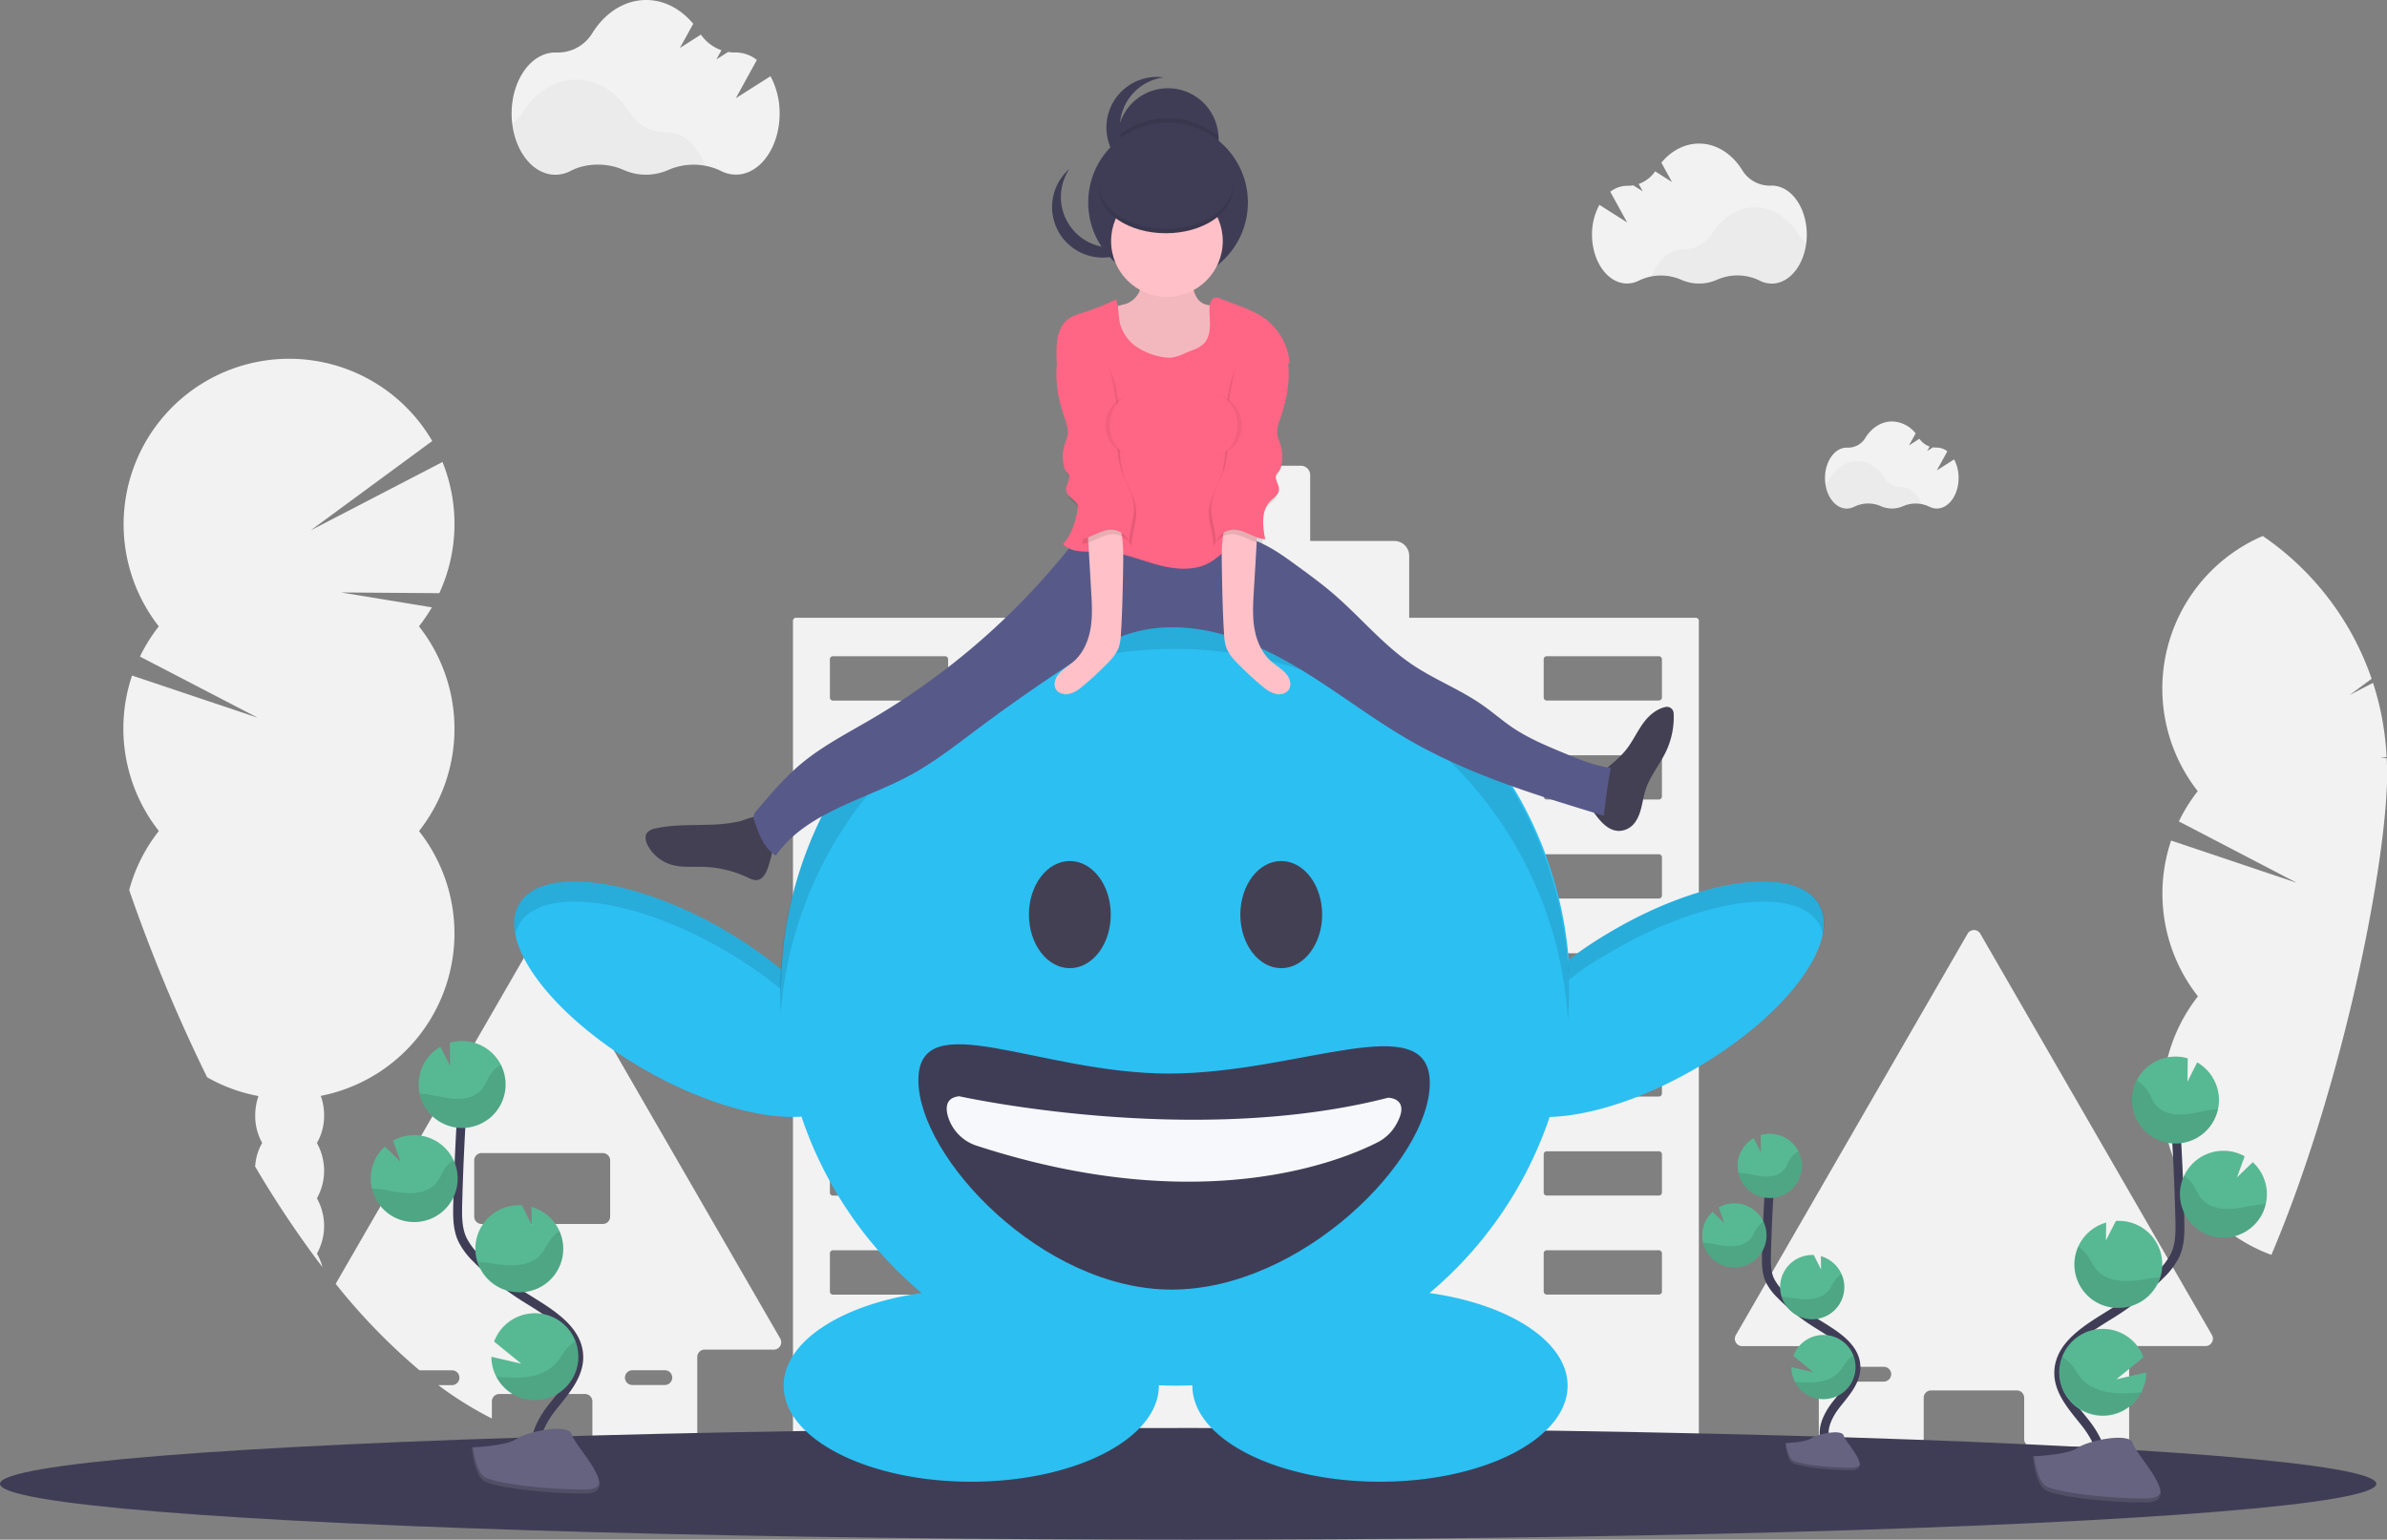 <svg id="e2e0f303-db8f-43b0-b991-e6394321a108" data-name="Layer 1" xmlns="http://www.w3.org/2000/svg" width="1068.79" height="689.43" viewBox="0 0 1068.79 689.43"><rect x="0" y="0" width="1068.79" height="689.43" fill="#808080" stroke="none"/><title>joyride</title><path d="M1056,703.06,952.31,523.41a3.3,3.3,0,0,0-5.73,0L842.86,703.06a3.3,3.3,0,0,0,2.87,5h30.94a3.32,3.32,0,0,1,3.31,3.31v38.38a3.3,3.3,0,0,0,3.29,3.31h40.37a3.31,3.31,0,0,0,3.31-3.31V731.18a3.3,3.3,0,0,1,3.3-3.3h38.38a3.31,3.31,0,0,1,3.31,3.3v18.53a3.31,3.31,0,0,0,3.31,3.31h40.36a3.34,3.34,0,0,0,3.32-3.31V711.33a3.31,3.31,0,0,1,3.31-3.31h30.94A3.31,3.31,0,0,0,1056,703.06ZM911.43,722.94a3.34,3.34,0,0,1-2.35,1H894.52a3.31,3.31,0,0,1,0-6.62h14.56a3.3,3.3,0,0,1,3.31,3.31A3.34,3.34,0,0,1,911.43,722.94Zm95.27,0a3.29,3.29,0,0,1-2.34,1H989.81a3.32,3.32,0,0,1-3.31-3.31,3.33,3.33,0,0,1,3.31-3.31h14.55a3.3,3.3,0,0,1,2.34,5.65Z" transform="translate(-65.6 -105.28)" fill="#f2f2f2"/><path d="M414.94,704.64,311.23,525a3.32,3.32,0,0,0-5.74,0L215.9,680.16a274.22,274.22,0,0,0,37.53,38.71H268a3.31,3.31,0,0,1,2.34,5.65,3.25,3.25,0,0,1-2.34,1h-6.16a160.29,160.29,0,0,0,24,14.93v-7.65a3.32,3.32,0,0,1,3.32-3.31h38.37a3.31,3.31,0,0,1,3.31,3.31v18.52a3.08,3.08,0,0,0,.31,1.39,3.28,3.28,0,0,0,3,1.92h40.37a3.27,3.27,0,0,0,2.63-1.33,3.17,3.17,0,0,0,.66-2V712.92a3.31,3.31,0,0,1,3.31-3.31h30.94A3.3,3.3,0,0,0,414.94,704.64Zm-68.56,15.2a3.33,3.33,0,0,1,2.35-1h14.56a3.31,3.31,0,0,1,3.31,3.31,3.33,3.33,0,0,1-3.31,3.31H348.73a3.3,3.3,0,0,1-3.31-3.31A3.34,3.34,0,0,1,346.38,719.84Zm-65.14-66.48a3.3,3.3,0,0,1-3.31-3.31V624.91a3.3,3.3,0,0,1,3.31-3.31h54.25a3.31,3.31,0,0,1,3.31,3.31v25.14a3.31,3.31,0,0,1-3.31,3.31Z" transform="translate(-65.6 -105.28)" fill="#f2f2f2"/><path d="M824.93,381.92H696.57V354.16a6.63,6.63,0,0,0-6.64-6.64H652.24V318a4.18,4.18,0,0,0-4.18-4.18H599.51a4.18,4.18,0,0,0-4.18,4.18v29.57H551a6.64,6.64,0,0,0-6.64,6.64V381.9a0,0,0,0,0,0,0H422a1.35,1.35,0,0,0-1.34,1.35V751.79a1.35,1.35,0,0,0,1.34,1.35h81.34a1.35,1.35,0,0,0,1.35-1.35V702.21a1.37,1.37,0,0,1,1.36-1.35h34.35a1.36,1.36,0,0,1,1.35,1.35v49.58a1.36,1.36,0,0,0,1.34,1.35H703.83a1.36,1.36,0,0,0,1.35-1.35V702.21a1.36,1.36,0,0,1,1.34-1.35h34.36a1.36,1.36,0,0,1,1.36,1.35v49.58a1.36,1.36,0,0,0,1.34,1.35h81.35a1.35,1.35,0,0,0,1.34-1.35V383.27A1.35,1.35,0,0,0,824.93,381.92ZM490.12,683.64a1.34,1.34,0,0,1-1.33,1.34H438.55a1.35,1.35,0,0,1-1.36-1.34V666.48a1.36,1.36,0,0,1,1.36-1.35h50.24a1.35,1.35,0,0,1,1.33,1.35Zm0-44.34a1.34,1.34,0,0,1-1.33,1.35H438.55a1.35,1.35,0,0,1-1.36-1.35V622.15a1.35,1.35,0,0,1,1.36-1.35h50.24a1.34,1.34,0,0,1,1.33,1.35Zm0-44.33a1.35,1.35,0,0,1-1.33,1.35H438.55a1.36,1.36,0,0,1-1.36-1.35V577.81a1.36,1.36,0,0,1,1.36-1.35h50.24a1.35,1.35,0,0,1,1.33,1.35Zm0-44.34a1.34,1.34,0,0,1-1.33,1.35H438.55a1.35,1.35,0,0,1-1.36-1.35V533.48a1.35,1.35,0,0,1,1.36-1.35h50.24a1.34,1.34,0,0,1,1.33,1.35Zm0-44.33a1.35,1.35,0,0,1-1.33,1.35H438.55a1.36,1.36,0,0,1-1.36-1.35V489.14a1.35,1.35,0,0,1,1.36-1.34h50.24a1.34,1.34,0,0,1,1.33,1.34Zm0-44.33a1.34,1.34,0,0,1-1.33,1.34H438.55a1.35,1.35,0,0,1-1.36-1.34V444.81a1.36,1.36,0,0,1,1.36-1.35h50.24a1.35,1.35,0,0,1,1.33,1.35Zm0-44.34a1.34,1.34,0,0,1-1.33,1.35H438.55a1.35,1.35,0,0,1-1.36-1.35V400.48a1.35,1.35,0,0,1,1.36-1.35h50.24a1.34,1.34,0,0,1,1.33,1.35Zm119.12,266a1.35,1.35,0,0,1-1.36,1.34H557.64a1.34,1.34,0,0,1-1.34-1.34V666.48a1.35,1.35,0,0,1,1.34-1.35h50.24a1.36,1.36,0,0,1,1.36,1.35Zm0-44.34a1.35,1.35,0,0,1-1.36,1.35H557.64a1.34,1.34,0,0,1-1.34-1.35V622.15a1.34,1.34,0,0,1,1.34-1.35h50.24a1.35,1.35,0,0,1,1.36,1.35Zm0-44.33a1.36,1.36,0,0,1-1.36,1.35H557.64A1.35,1.35,0,0,1,556.3,595V577.81a1.35,1.35,0,0,1,1.34-1.35h50.24a1.36,1.36,0,0,1,1.36,1.35Zm0-44.34a1.35,1.35,0,0,1-1.36,1.35H557.64a1.34,1.34,0,0,1-1.34-1.35V533.48a1.34,1.34,0,0,1,1.34-1.35h50.24a1.35,1.35,0,0,1,1.36,1.35Zm0-44.33a1.36,1.36,0,0,1-1.36,1.35H557.64a1.35,1.35,0,0,1-1.34-1.35V489.14a1.34,1.34,0,0,1,1.34-1.34h50.24a1.35,1.35,0,0,1,1.36,1.34Zm0-44.33a1.35,1.35,0,0,1-1.36,1.34H557.64A1.34,1.34,0,0,1,556.3,462V444.81a1.35,1.35,0,0,1,1.34-1.35h50.24a1.36,1.36,0,0,1,1.36,1.35Zm0-44.34a1.35,1.35,0,0,1-1.36,1.35H557.64a1.34,1.34,0,0,1-1.34-1.35V400.48a1.34,1.34,0,0,1,1.34-1.35h50.24a1.35,1.35,0,0,1,1.36,1.35Zm81.38,266a1.34,1.34,0,0,1-1.35,1.34H639a1.36,1.36,0,0,1-1.36-1.34V666.48a1.37,1.37,0,0,1,1.36-1.35h50.23a1.35,1.35,0,0,1,1.35,1.35Zm0-44.34a1.34,1.34,0,0,1-1.35,1.35H639a1.36,1.36,0,0,1-1.36-1.35V622.15A1.36,1.36,0,0,1,639,620.8h50.23a1.34,1.34,0,0,1,1.35,1.35Zm0-44.33a1.35,1.35,0,0,1-1.35,1.35H639a1.37,1.37,0,0,1-1.36-1.35V577.81a1.37,1.37,0,0,1,1.36-1.35h50.23a1.35,1.35,0,0,1,1.35,1.35Zm0-44.34a1.34,1.34,0,0,1-1.35,1.35H639a1.36,1.36,0,0,1-1.36-1.35V533.48a1.36,1.36,0,0,1,1.36-1.35h50.23a1.34,1.34,0,0,1,1.35,1.35Zm0-44.33a1.35,1.35,0,0,1-1.35,1.35H639a1.37,1.37,0,0,1-1.36-1.35V489.14A1.36,1.36,0,0,1,639,487.8h50.23a1.34,1.34,0,0,1,1.35,1.34Zm0-44.33a1.34,1.34,0,0,1-1.35,1.34H639a1.36,1.36,0,0,1-1.36-1.34V444.81a1.37,1.37,0,0,1,1.36-1.35h50.23a1.35,1.35,0,0,1,1.35,1.35Zm0-44.34a1.34,1.34,0,0,1-1.35,1.35H639a1.36,1.36,0,0,1-1.36-1.35V400.48a1.36,1.36,0,0,1,1.36-1.35h50.23a1.34,1.34,0,0,1,1.35,1.35Zm119.12,266a1.36,1.36,0,0,1-1.36,1.34H758.14a1.33,1.33,0,0,1-1.34-1.34V666.48a1.34,1.34,0,0,1,1.34-1.35h50.24a1.37,1.37,0,0,1,1.36,1.35Zm0-44.34a1.36,1.36,0,0,1-1.36,1.35H758.14a1.34,1.34,0,0,1-1.34-1.35V622.15a1.34,1.34,0,0,1,1.34-1.35h50.24a1.36,1.36,0,0,1,1.36,1.35Zm0-44.33a1.37,1.37,0,0,1-1.36,1.35H758.14A1.34,1.34,0,0,1,756.8,595V577.81a1.34,1.34,0,0,1,1.34-1.35h50.24a1.37,1.37,0,0,1,1.36,1.35Zm0-44.34a1.36,1.36,0,0,1-1.36,1.35H758.14a1.34,1.34,0,0,1-1.34-1.35V533.48a1.34,1.34,0,0,1,1.34-1.35h50.24a1.36,1.36,0,0,1,1.36,1.35Zm0-44.33a1.37,1.37,0,0,1-1.36,1.35H758.14a1.34,1.34,0,0,1-1.34-1.35V489.14a1.33,1.33,0,0,1,1.34-1.34h50.24a1.36,1.36,0,0,1,1.36,1.34Zm0-44.33a1.36,1.36,0,0,1-1.36,1.34H758.14A1.33,1.33,0,0,1,756.8,462V444.81a1.34,1.34,0,0,1,1.34-1.35h50.24a1.37,1.37,0,0,1,1.36,1.35Zm0-44.34a1.36,1.36,0,0,1-1.36,1.35H758.14a1.34,1.34,0,0,1-1.34-1.35V400.48a1.34,1.34,0,0,1,1.34-1.35h50.24a1.36,1.36,0,0,1,1.36,1.35Z" transform="translate(-65.6 -105.28)" fill="#f2f2f2"/><path d="M253.2,385.72a74.43,74.43,0,0,0,5.77-8.48l-40.67-6.68,44,.33a74.17,74.17,0,0,0,1.43-58.73l-59,30.6,54.41-40a74.13,74.13,0,1,0-122.43,83,73.89,73.89,0,0,0-8.45,13.52L181,426.66l-56.27-18.89a74.19,74.19,0,0,0,12,69.61,73.63,73.63,0,0,0-13.29,26.45,738.47,738.47,0,0,0,34.9,83.83,73.39,73.39,0,0,0,23,8.41,25.71,25.71,0,0,0-1.46,8.61A24.45,24.45,0,0,0,183,617.06a24,24,0,0,0-3.16,10.56h0a455.92,455.92,0,0,0,30.1,45,22.75,22.75,0,0,0-2.44-6,25.41,25.41,0,0,0,0-24.76,25.41,25.41,0,0,0,0-24.76,24.45,24.45,0,0,0,3.22-12.38,25.39,25.39,0,0,0-1.5-8.73,74.13,74.13,0,0,0,44-118.57,74.11,74.11,0,0,0,0-91.66Z" transform="translate(-65.6 -105.28)" fill="#f2f2f2"/><path d="M1134.27,444.85l-3-.49,2.94,0a126.92,126.92,0,0,0-6.08-33.31l-10.46,5.43,9.84-7.26a127.64,127.64,0,0,0-48.75-63.93,74.4,74.4,0,0,0-29.11,114.25,74.13,74.13,0,0,0-8.45,13.55L1094,500.59l-56.27-18.93a74.48,74.48,0,0,0,12,69.76,74.41,74.41,0,0,0,32.9,115.77c4-9.49,7.89-19.41,11.53-29.61,3.22-9,6.29-18.17,9.18-27.43a843,843,0,0,0,21.16-82.56c6.4-31.72,10-59.44,10-77C1134.4,448.66,1134.35,446.76,1134.27,444.85Z" transform="translate(-65.6 -105.28)" fill="#f2f2f2"/><ellipse cx="532" cy="664.43" rx="532" ry="25" fill="#3f3d56"/><path d="M880,510.22c-9.94-17.22-51-12.15-91.61,11.32a195.17,195.17,0,0,0-20.38,13.51,176.65,176.65,0,0,0-352.48,4.44,189.49,189.49,0,0,0-26-18C349,498.07,307.93,493,298,510.22s15,50.2,55.61,73.67c26.31,15.19,52.76,22.66,70.85,21.39a176.85,176.85,0,0,0,53.82,79c-35.62,5-61.81,21.66-61.81,41.48,0,23.74,37.61,43,84,43s84-19.26,84-43c0-.06,0-.12,0-.19q3.74.16,7.51.17t7.51-.17c0,.07,0,.13,0,.19,0,23.74,37.61,43,84,43s84-19.26,84-43c0-19.82-26.19-36.49-61.81-41.48a176.82,176.82,0,0,0,53.78-78.85c17.69-.46,41.4-7.87,65-21.5C865.08,560.42,890,527.43,880,510.22Z" transform="translate(-65.6 -105.28)" fill="#2cbff2"/><path d="M298,519.22c9.94-17.22,51-12.15,91.61,11.32a189.25,189.25,0,0,1,25.61,17.64c.39-8.46.39.54.37-8.7a189.58,189.58,0,0,0-26-17.94C349,498.07,307.93,493,298,510.22c-2.19,3.79-2.68,8.35-1.69,13.4A16,16,0,0,1,298,519.22Z" transform="translate(-65.6 -105.28)" opacity="0.1"/><path d="M880.22,519.22c-9.94-17.22-51-12.15-91.62,11.32C779.13,536,775.52,538,768,544.18c-.4-8.46-.4.54-.37-8.7,7.6-6.29,11.35-8.38,21-13.94,40.66-23.47,81.68-28.54,91.62-11.32,2.19,3.79,2.68,8.35,1.69,13.4A16,16,0,0,0,880.22,519.22Z" transform="translate(-65.6 -105.28)" opacity="0.1"/><ellipse cx="479.03" cy="409.54" rx="18.32" ry="23.99" fill="#444053"/><ellipse cx="573.68" cy="409.54" rx="18.32" ry="23.99" fill="#444053"/><path d="M705.8,590.28c0,34.44-57.53,92.46-115.58,92.46S476.81,623.41,476.81,589,531,586,589,586,705.8,555.83,705.8,590.28Z" transform="translate(-65.6 -105.28)" fill="#3f3d56"/><path d="M495.11,596.16s104.35,23.23,192,.66c0,0,10.73,0,3.4,12.4a19.81,19.81,0,0,1-8,7.52c-16.9,8.63-79.45,34.15-179.47,1.61A19.68,19.68,0,0,1,490,605C488.86,600.79,489.37,596.75,495.11,596.16Z" transform="translate(-65.6 -105.28)" fill="#f6f8fb"/><path d="M591.31,395.83A176.64,176.64,0,0,1,767.63,562q.5-6.6.5-13.33a176.65,176.65,0,0,0-353.29,0c0,3.53.12,7,.32,10.51A176.66,176.66,0,0,1,591.31,395.83Z" transform="translate(-65.6 -105.28)" opacity="0.1"/><path d="M611.24,167.36a22.64,22.64,0,1,1-45.28,0c0-.37,0-.73,0-1.09a22.64,22.64,0,0,1,45.22,0C611.23,166.63,611.24,167,611.24,167.36Z" transform="translate(-65.6 -105.28)" fill="#3f3d56"/><path d="M611.24,167.36a22.64,22.64,0,1,1-45.28,0c0-.37,0-.73,0-1.09a35.74,35.74,0,0,1,45.22,0C611.23,166.63,611.24,167,611.24,167.36Z" transform="translate(-65.6 -105.28)" opacity="0.1"/><circle cx="523" cy="90.68" r="35.75" fill="#3f3d56"/><path d="M567,162.36a22.65,22.65,0,0,1,19.64-22.44,22.64,22.64,0,1,0,0,44.88A22.65,22.65,0,0,1,567,162.36Z" transform="translate(-65.6 -105.28)" fill="#3f3d56"/><path d="M548.27,210.47a22.64,22.64,0,0,1-3.81-29.58A22.64,22.64,0,1,0,576.25,213a21.75,21.75,0,0,0,1.84-2.39A22.63,22.63,0,0,1,548.27,210.47Z" transform="translate(-65.6 -105.28)" fill="#3f3d56"/><path d="M569.91,241.29c-1.78.6-3.76.73-5.29,1.81-3,2.07-2.87,6.46-2,10,2,8,7,15.71,14.57,19,4.58,2,9.7,2.19,14.68,2.13,5.43-.06,11.54-.75,14.9-5,1.67-2.13,2.38-4.83,3.05-7.46,1.66-6.5,3.33-13.15,2.73-19.83-3.29.29-7,.48-9.52-1.59s-3.18-6-4.3-9.29a2.34,2.34,0,0,0-.84-1.32,2.56,2.56,0,0,0-1.5-.23A59.24,59.24,0,0,1,586.1,229c-2.13-.28-7.37-2.5-9-.63-1.17,1.37-.43,5.5-1.32,7.41A10.36,10.36,0,0,1,569.91,241.29Z" transform="translate(-65.6 -105.28)" fill="#ffc1c7"/><path d="M569.91,241.29c-1.78.6-3.76.73-5.29,1.81-3,2.07-2.87,6.46-2,10,2,8,7,15.71,14.57,19,4.58,2,9.7,2.19,14.68,2.13,5.43-.06,11.54-.75,14.9-5,1.67-2.13,2.38-4.83,3.05-7.46,1.66-6.5,3.33-13.15,2.73-19.83-3.29.29-7,.48-9.52-1.59s-3.18-6-4.3-9.29a2.34,2.34,0,0,0-.84-1.32,2.56,2.56,0,0,0-1.5-.23A59.24,59.24,0,0,1,586.1,229c-2.13-.28-7.37-2.5-9-.63-1.17,1.37-.43,5.5-1.32,7.41A10.36,10.36,0,0,1,569.91,241.29Z" transform="translate(-65.6 -105.28)" opacity="0.05"/><path d="M383.16,474.58c-8,.24-16.17-.1-24,1.66a6.15,6.15,0,0,0-3.88,2c-1.15,1.64-.54,3.93.41,5.7a17.71,17.71,0,0,0,10.12,8.41c4.76,1.52,9.89.94,14.87,1.1a49.74,49.74,0,0,1,19.62,4.72c1.4.66,2.88,1.4,4.41,1.17,2.21-.34,3.59-2.55,4.41-4.63a56.5,56.5,0,0,0,2.21-7.67c1.16-4.93,1.32-14.67-5.45-16-3.1-.6-6.75,1.54-9.73,2.16A72.41,72.41,0,0,1,383.16,474.58Z" transform="translate(-65.6 -105.28)" fill="#444053"/><path d="M793.17,476.89a9.22,9.22,0,0,0,4.67-3.58c3-4.37,3-9.59,4.59-14.38,2-6.23,6.43-11.37,9.21-17.3a35.77,35.77,0,0,0,3.34-17,3,3,0,0,0-3.51-2.8c-3.77.73-7.19,3.46-9.59,6.58-3.09,4-5.11,8.76-8.28,12.71s-7.62,7.12-11.39,10.75c-4.73,4.56-8.44,9.52-4.22,15.44C781.42,472.17,786.16,479.19,793.17,476.89Z" transform="translate(-65.6 -105.28)" fill="#444053"/><path d="M548.09,345.94a321.29,321.29,0,0,1-92,81.17c-10.89,6.39-22.25,12.19-31.93,20.3-7.34,6.16-13.57,13.52-19.76,20.84a5,5,0,0,0-1.4,2.56,4.91,4.91,0,0,0,.37,2.06c2,5.9,4.32,12.3,9.66,15.52,13.84-20,41.34-25.17,62.43-37.27,9.8-5.62,18.73-12.6,27.77-19.36q19.6-14.67,40.07-28.11c9.05-5.94,18.37-11.78,28.75-14.87,22-6.58,46,0,66.32,10.8s38.21,25.56,58.12,37.05c27.06,15.6,57.25,24.8,87.14,33.87,1.07-7.18,1.72-14.22,3.24-21.32-7.46-1.05-14.51-4-21.47-6.89-7.77-3.24-15.59-6.52-22.57-11.23-4.61-3.12-8.8-6.84-13.36-10-9.94-7-21.46-11.4-31.53-18.19-13.12-8.84-23.27-21.35-35.27-31.66-5.23-4.49-10.79-8.56-16.36-12.62-5.76-4.21-11.61-8.46-18.25-11.07-7.88-3.11-16.48-3.75-24.93-4.35C584.23,341.77,566,339.91,548.09,345.94Z" transform="translate(-65.6 -105.28)" fill="#575a89"/><circle cx="522.5" cy="107.93" r="25" fill="#ffc1c7"/><path d="M587.36,265.34a30,30,0,0,1-12.62-4.6A18.38,18.38,0,0,1,567.05,250c-.81-3.53-.36-7.34-1.78-10.66a95.44,95.44,0,0,1-14,5.68c-2.71.85-5.54,1.63-7.74,3.42-4.73,3.85-5,10.85-4.87,16.94a11.26,11.26,0,0,0,.45,3.57,9,9,0,0,0,1.95,2.94c5.14,5.5,13.13,7.78,18,13.55a19.29,19.29,0,0,0-4.71,10.16,35.89,35.89,0,0,1-.64,4.52,27.89,27.89,0,0,1-1.47,3.59c-3.16,7.2-3.05,15.34-3.53,23.18s-1.84,16.19-7.14,22c2.16,2.32,5,3,8.11,3.29s6.33-.12,9.5,0c8.36.24,16.25,3.66,24.31,5.89s17.21,3.14,24.34-1.23c2.5-1.53,4.62-3.64,7.13-5.15,3-1.82,6.52-2.69,10-3.54l1.25-41.76a70.94,70.94,0,0,1,.63-8.75c1.81-11.42,9.1-21.09,16.16-30.24a27.67,27.67,0,0,0-12.69-20.6,54.36,54.36,0,0,0-10-4.64L612.09,239a4.58,4.58,0,0,0-2.34-.44c-1.78.32-2.46,2.49-2.56,4.29-.16,2.84.26,5.69.16,8.53s-.81,5.84-2.82,7.85a13.56,13.56,0,0,1-5,2.84C595.33,263.67,591.79,266,587.36,265.34Z" transform="translate(-65.6 -105.28)" fill="#ff6584"/><path d="M554.18,370c.33,5.57.66,11.2-.28,16.7s-3.24,10.94-7.42,14.64c-3.23,2.85-7.77,5-8.57,9.27a5,5,0,0,0,.22,2.8c.89,2.1,3.5,3.05,5.76,2.69a13.43,13.43,0,0,0,6-3.14,132.54,132.54,0,0,0,9.94-9c2.79-2.71,5.68-5.57,6.85-9.28a22.91,22.91,0,0,0,.81-5.42c.65-10,.82-20,1-30,.12-7.28.2-14.79-2.48-21.56.4,1-9.34,1.95-10.08,2-4.2.37-3.4,2.1-3.16,6.06Q553.47,357.92,554.18,370Z" transform="translate(-65.6 -105.28)" fill="#ffc1c7"/><path d="M627,370c-.33,5.57-.66,11.2.28,16.7s3.24,10.94,7.42,14.64c3.23,2.85,7.77,5,8.57,9.27a5,5,0,0,1-.22,2.8c-.89,2.1-3.5,3.05-5.76,2.69a13.43,13.43,0,0,1-6-3.14,132.54,132.54,0,0,1-9.94-9c-2.79-2.71-5.68-5.57-6.85-9.28a22.91,22.91,0,0,1-.81-5.42c-.65-10-.82-20-1-30-.12-7.28-.2-14.79,2.48-21.56-.4,1,9.34,1.95,10.08,2,4.2.37,3.4,2.1,3.16,6.06Q627.75,357.92,627,370Z" transform="translate(-65.6 -105.28)" fill="#ffc1c7"/><path d="M541.63,261.7c-3.53,10.42-2.1,22,1.51,32.37.88,2.55,1.91,5.21,1.5,7.88a24.78,24.78,0,0,1-1.24,4,18.94,18.94,0,0,0-.54,9.71,6.08,6.08,0,0,0,1.11,2.68,12.45,12.45,0,0,1,1,1.16c1.37,2.14-1.32,4.79-1,7.32.24,2.1,2.37,3.34,3.86,4.85,4.21,4.27,3.4,11.22,2.3,17.12,5.11-.45,9.52-4.63,14.64-4.29a8.76,8.76,0,0,1,7.54,5.81c-.19-4.95,1.57-9.17,2-14.11.57-6.43-3.59-12.19-5.6-18.31-2.93-8.92-1.28-18.61-2-28a93.56,93.56,0,0,0-1.52-10.39c-.91-4.7-2.24-9.84-6.22-12.51C553.84,263.58,546.12,266,541.63,261.7Z" transform="translate(-65.6 -105.28)" opacity="0.1"/><path d="M540.63,259.7c-3.53,10.42-2.1,22,1.51,32.37.88,2.55,1.91,5.21,1.5,7.88a24.78,24.78,0,0,1-1.24,4,18.94,18.94,0,0,0-.54,9.71,6.08,6.08,0,0,0,1.11,2.68,12.45,12.45,0,0,1,1,1.16c1.37,2.14-1.32,4.79-1,7.32.24,2.1,2.37,3.34,3.86,4.85,4.21,4.27,3.4,11.22,2.3,17.12,5.11-.45,9.52-4.63,14.64-4.29a8.76,8.76,0,0,1,7.54,5.81c-.19-4.95,1.57-9.17,2-14.11.57-6.43-3.59-12.19-5.6-18.31-2.93-8.92-1.28-18.61-2-28a93.56,93.56,0,0,0-1.52-10.39c-.91-4.7-2.24-9.84-6.22-12.51C552.84,261.58,545.12,264,540.63,259.7Z" transform="translate(-65.6 -105.28)" fill="#ff6584"/><path d="M639.58,261.7c3.53,10.42,2.1,22-1.51,32.37-.88,2.55-1.91,5.21-1.5,7.88a24.78,24.78,0,0,0,1.24,4,18.94,18.94,0,0,1,.54,9.71,6.08,6.08,0,0,1-1.11,2.68,12.45,12.45,0,0,0-1,1.16c-1.37,2.14,1.32,4.79,1,7.32-.24,2.1-2.37,3.34-3.86,4.85-4.21,4.27-3.4,11.22-2.3,17.12-5.11-.45-9.52-4.63-14.64-4.29a8.76,8.76,0,0,0-7.54,5.81c.19-4.95-1.57-9.17-2-14.11-.57-6.43,3.59-12.19,5.6-18.31,2.93-8.92,1.28-18.61,2-28A93.56,93.56,0,0,1,616,279.55c.91-4.7,2.24-9.84,6.22-12.51C627.37,263.58,635.09,266,639.58,261.7Z" transform="translate(-65.6 -105.28)" opacity="0.1"/><path d="M640.58,259.7c3.53,10.42,2.1,22-1.51,32.37-.88,2.55-1.91,5.21-1.5,7.88a24.78,24.78,0,0,0,1.24,4,18.94,18.94,0,0,1,.54,9.71,6.08,6.08,0,0,1-1.11,2.68,12.45,12.45,0,0,0-1,1.16c-1.37,2.14,1.32,4.79,1,7.32-.24,2.1-2.37,3.34-3.86,4.85-4.21,4.27-3.4,11.22-2.3,17.12-5.11-.45-9.52-4.63-14.64-4.29a8.76,8.76,0,0,0-7.54,5.81c.19-4.95-1.57-9.17-2-14.11-.57-6.43,3.59-12.19,5.6-18.31,2.93-8.92,1.28-18.61,2-28A93.56,93.56,0,0,1,617,277.55c.91-4.7,2.24-9.84,6.22-12.51C628.37,261.58,636.09,264,640.58,259.7Z" transform="translate(-65.6 -105.28)" fill="#ff6584"/><ellipse cx="522" cy="84.43" rx="30" ry="20" fill="#3f3d56"/><path d="M562.6,295.72a14,14,0,0,1,13-14c-.33,0-.66,0-1,0a14,14,0,0,0,0,28c.34,0,.67,0,1-.05A14,14,0,0,1,562.6,295.72Z" transform="translate(-65.6 -105.28)" opacity="0.05"/><ellipse cx="508" cy="190.43" rx="11" ry="14" fill="#ff6584"/><path d="M619.6,295.72a14,14,0,0,0-13-14c.34,0,.67,0,1,0a14,14,0,0,1,0,28c-.33,0-.66,0-1-.05A14,14,0,0,0,619.6,295.72Z" transform="translate(-65.6 -105.28)" opacity="0.05"/><ellipse cx="543" cy="190.43" rx="11" ry="14" fill="#ff6584"/><path d="M587.6,207.72c-16.06,0-29.18-8.42-30-19,0,.33,0,.66,0,1,0,11,13.44,20,30,20s30-9,30-20c0-.34,0-.67,0-1C616.79,199.3,603.67,207.72,587.6,207.72Z" transform="translate(-65.6 -105.28)" opacity="0.1"/><path d="M410.59,139.41l-15.52,9.85,9.42-17.14a15.35,15.35,0,0,0-9.38-3.35h-.25a18.09,18.09,0,0,1-3.22-.23l-5.26,3.33,2.25-4.1a18.72,18.72,0,0,1-9.2-7l-9.41,6L376,115.94c-5.5-6.6-12.92-10.66-21.09-10.66-9.79,0-18.51,5.83-24.14,14.9a18,18,0,0,1-16,8.6h-.52c-10.81,0-19.57,12.26-19.57,27.37s8.76,27.37,19.57,27.37a14.71,14.71,0,0,0,6.81-1.7c7.05-3.67,16.31-3.74,23.69-.47a24.71,24.71,0,0,0,20.14,0,28.27,28.27,0,0,1,23.47.45,14.72,14.72,0,0,0,6.75,1.67c10.81,0,19.57-12.25,19.57-27.37A34.77,34.77,0,0,0,410.59,139.41Z" transform="translate(-65.6 -105.28)" fill="#f2f2f2"/><path d="M381.34,179.46a28.9,28.9,0,0,0-16.77,1.83,24.69,24.69,0,0,1-20.13,0,28.25,28.25,0,0,0-23.69.46,14.6,14.6,0,0,1-6.81,1.71c-9.61,0-17.59-9.67-19.26-22.43a18.43,18.43,0,0,0,4.8-5.18c5.63-9.07,14.35-14.89,24.14-14.89s18.41,5.75,24,14.73a18.52,18.52,0,0,0,15.95,8.76h.25C371.5,164.4,378.12,170.53,381.34,179.46Z" transform="translate(-65.6 -105.28)" opacity="0.03"/><path d="M940.57,311l-7.74,4.91,4.7-8.54a7.64,7.64,0,0,0-4.69-1.67h-.12a9.62,9.62,0,0,1-1.61-.12l-2.62,1.66,1.12-2a9.4,9.4,0,0,1-4.59-3.49l-4.69,3,3-5.39A13.75,13.75,0,0,0,912.77,294c-4.88,0-9.23,2.91-12,7.43a9,9,0,0,1-8,4.29h-.26c-5.39,0-9.76,6.11-9.76,13.65S887.12,333,892.51,333a7.32,7.32,0,0,0,3.4-.85,14.1,14.1,0,0,1,11.82-.23,12.31,12.31,0,0,0,10,0,14.08,14.08,0,0,1,11.71.23,7.29,7.29,0,0,0,3.36.83c5.39,0,9.76-6.11,9.76-13.65A17.42,17.42,0,0,0,940.57,311Z" transform="translate(-65.6 -105.28)" fill="#f2f2f2"/><path d="M926,331a14.44,14.44,0,0,0-8.37.91,12.28,12.28,0,0,1-5,1.06,12.41,12.41,0,0,1-5-1.08,14,14,0,0,0-11.81.23,7.35,7.35,0,0,1-3.4.85c-4.79,0-8.78-4.83-9.61-11.19a9.25,9.25,0,0,0,2.4-2.58c2.8-4.53,7.15-7.43,12-7.43s9.18,2.87,12,7.35a9.24,9.24,0,0,0,8,4.37h.13C921.07,323.49,924.37,326.54,926,331Z" transform="translate(-65.6 -105.28)" opacity="0.03"/><path d="M781.73,197l12.44,7.89-7.55-13.73a12.29,12.29,0,0,1,7.52-2.69h.2a14.8,14.8,0,0,0,2.58-.2l4.21,2.68-1.8-3.29A15,15,0,0,0,806.7,182l7.54,4.78-4.76-8.66c4.41-5.3,10.35-8.55,16.9-8.55,7.84,0,14.83,4.67,19.34,11.94a14.46,14.46,0,0,0,12.78,6.89h.43c8.66,0,15.67,9.82,15.67,21.93s-7,21.93-15.67,21.93a11.81,11.81,0,0,1-5.47-1.36,22.61,22.61,0,0,0-19-.38,19.79,19.79,0,0,1-16.14,0,22.62,22.62,0,0,0-18.81.37,11.78,11.78,0,0,1-5.4,1.33c-8.66,0-15.68-9.82-15.68-21.93A27.84,27.84,0,0,1,781.73,197Z" transform="translate(-65.6 -105.28)" fill="#f2f2f2"/><path d="M805.17,229a23.11,23.11,0,0,1,13.43,1.46,19.79,19.79,0,0,0,16.14,0,22.65,22.65,0,0,1,19,.37,11.76,11.76,0,0,0,5.47,1.37c7.69,0,14.09-7.75,15.42-18a14.94,14.94,0,0,1-3.84-4.15c-4.51-7.27-11.5-11.93-19.35-11.93s-14.74,4.61-19.25,11.8a14.85,14.85,0,0,1-12.78,7h-.2C813.05,217,807.75,221.88,805.17,229Z" transform="translate(-65.6 -105.28)" opacity="0.03"/><path d="M307,759.17c-4.13-7.64.55-17,5.93-23.81s11.95-13.91,11.81-22.59c-.2-12.48-13.45-19.85-24-26.46A117,117,0,0,1,279.18,669a31.49,31.49,0,0,1-6.63-8.87c-2.19-4.88-2.13-10.43-2-15.78q.69-26.7,2.64-53.36" transform="translate(-65.6 -105.28)" fill="none" stroke="#3f3d56" stroke-miterlimit="10" stroke-width="4"/><path d="M253.08,590A19.41,19.41,0,0,1,262.8,574l4.35,8.61L267,572.22a19.2,19.2,0,0,1,6.41-.77A19.46,19.46,0,1,1,253.08,590Z" transform="translate(-65.6 -105.28)" fill="#57b894"/><path d="M287.79,721.69a19.46,19.46,0,1,0-.94-15.67L299,715.91l-13.37-3.1A19.17,19.17,0,0,0,287.79,721.69Z" transform="translate(-65.6 -105.28)" fill="#57b894"/><path d="M297.4,683.91a19.46,19.46,0,0,0,6.17-38.18l.1,8L299.26,645h-.05a19.47,19.47,0,1,0-1.81,38.89Z" transform="translate(-65.6 -105.28)" fill="#57b894"/><path d="M250.16,652.47a19.46,19.46,0,1,0-8.61-36.42l3.44,9.43-7.07-6.8a19.38,19.38,0,0,0-6.29,13.44,19,19,0,0,0,.49,5.36A19.45,19.45,0,0,0,250.16,652.47Z" transform="translate(-65.6 -105.28)" fill="#57b894"/><path d="M255.7,595.16c4.49.5,8.86,1.89,13.37,2.17s9.45-.8,12.3-4.3c1.54-1.89,2.31-4.28,3.61-6.33a13.82,13.82,0,0,1,4.9-4.62A19.46,19.46,0,1,1,253.5,595C254.23,595,255,595.08,255.7,595.16Z" transform="translate(-65.6 -105.28)" opacity="0.1"/><path d="M250.16,652.47a19.47,19.47,0,0,0,18.51-27.76,14.34,14.34,0,0,0-3.92,3.92c-1.38,2.09-2.22,4.51-3.85,6.43-3,3.56-8.21,4.73-12.91,4.51s-9.23-1.54-13.91-2c-.64-.06-1.3-.1-2-.12A19.45,19.45,0,0,0,250.16,652.47Z" transform="translate(-65.6 -105.28)" opacity="0.1"/><path d="M297.4,683.91a19.46,19.46,0,0,0,18.67-27.4,15.67,15.67,0,0,0-4.12,4c-1.51,2.14-2.45,4.59-4.22,6.56-3.29,3.66-8.8,5-13.78,4.83-4.82-.1-9.46-1.29-14.25-1.65A19.48,19.48,0,0,0,297.4,683.91Z" transform="translate(-65.6 -105.28)" opacity="0.1"/><path d="M287.79,721.69a19.46,19.46,0,0,0,35.47-15.88,19.57,19.57,0,0,0-4.27,3.81c-1.85,2.26-3.07,4.81-5.21,6.91-4,3.91-10.4,5.52-16.12,5.67A84.94,84.94,0,0,1,287.79,721.69Z" transform="translate(-65.6 -105.28)" opacity="0.1"/><path d="M883.5,751.64c-3-5.64.41-12.56,4.39-17.59s8.82-10.27,8.71-16.68c-.14-9.22-9.93-14.66-17.74-19.55A86.29,86.29,0,0,1,862.92,685a23.55,23.55,0,0,1-4.9-6.56c-1.61-3.6-1.57-7.7-1.47-11.65q.51-19.72,2-39.42" transform="translate(-65.6 -105.28)" fill="none" stroke="#3f3d56" stroke-miterlimit="10" stroke-width="4"/><path d="M843.64,626.66a14.4,14.4,0,0,1,7.18-11.78l3.22,6.37-.1-7.71a14.59,14.59,0,0,1,4.74-.57,14.38,14.38,0,1,1-15,13.69Z" transform="translate(-65.6 -105.28)" fill="#57b894"/><path d="M869.28,724a14.37,14.37,0,1,0-.7-11.57l9,7.31-9.87-2.29A14.21,14.21,0,0,0,869.28,724Z" transform="translate(-65.6 -105.28)" fill="#57b894"/><path d="M876.38,696a14.38,14.38,0,0,0,15-13.69,14.19,14.19,0,0,0-1.24-6.54,14.41,14.41,0,0,0-9.23-8l.07,5.93-3.25-6.45h0A14.38,14.38,0,1,0,876.38,696Z" transform="translate(-65.6 -105.28)" fill="#57b894"/><path d="M841.48,672.82a14.38,14.38,0,1,0-6.35-26.9l2.54,7-5.23-5a14.28,14.28,0,0,0-4.64,9.92,14,14,0,0,0,.36,4A14.37,14.37,0,0,0,841.48,672.82Z" transform="translate(-65.6 -105.28)" fill="#57b894"/><path d="M845.58,630.49c3.31.37,6.54,1.4,9.87,1.61s7-.6,9.09-3.18c1.14-1.4,1.71-3.16,2.66-4.68a10.28,10.28,0,0,1,3.62-3.41,14.37,14.37,0,0,1-13.49,20.87A14.4,14.4,0,0,1,844,630.37C844.49,630.39,845,630.43,845.58,630.49Z" transform="translate(-65.6 -105.28)" opacity="0.1"/><path d="M841.48,672.82a14.39,14.39,0,0,0,13.68-20.5,10.78,10.78,0,0,0-2.9,2.89c-1,1.55-1.64,3.33-2.84,4.75-2.24,2.63-6.07,3.5-9.54,3.34s-6.81-1.15-10.27-1.46c-.48-.05-1-.08-1.45-.09A14.37,14.37,0,0,0,841.48,672.82Z" transform="translate(-65.6 -105.28)" opacity="0.1"/><path d="M876.38,696a14.38,14.38,0,0,0,15-13.69,14.19,14.19,0,0,0-1.24-6.54,11.58,11.58,0,0,0-3,2.92c-1.12,1.57-1.81,3.39-3.12,4.84-2.43,2.7-6.5,3.66-10.18,3.57s-7-.95-10.52-1.22A14.36,14.36,0,0,0,876.38,696Z" transform="translate(-65.6 -105.28)" opacity="0.1"/><path d="M869.28,724a14.38,14.38,0,0,0,26.21-11.72,14.26,14.26,0,0,0-3.16,2.81c-1.37,1.67-2.27,3.55-3.85,5.11-2.94,2.88-7.68,4.07-11.9,4.18A60.9,60.9,0,0,1,869.28,724Z" transform="translate(-65.6 -105.28)" opacity="0.1"/><path d="M1005.17,766.17c4.13-7.64-.55-17-5.93-23.81s-12-13.91-11.81-22.59c.2-12.48,13.45-19.85,24-26.46A117,117,0,0,0,1033,676a31.49,31.49,0,0,0,6.63-8.87c2.19-4.88,2.13-10.43,2-15.78Q1041,624.61,1039,598" transform="translate(-65.6 -105.28)" fill="none" stroke="#3f3d56" stroke-miterlimit="10" stroke-width="4"/><path d="M1059.13,597a19.44,19.44,0,0,0-9.72-16l-4.36,8.62.14-10.43a19.23,19.23,0,0,0-6.41-.77A19.46,19.46,0,1,0,1059.13,597Z" transform="translate(-65.6 -105.28)" fill="#57b894"/><path d="M1024.42,728.69a19.46,19.46,0,1,1,.94-15.67l-12.15,9.89,13.37-3.1A19.17,19.17,0,0,1,1024.42,728.69Z" transform="translate(-65.6 -105.28)" fill="#57b894"/><path d="M1014.81,690.91a19.46,19.46,0,0,1-6.17-38.18l-.1,8L1013,652h0a19.47,19.47,0,1,1,1.81,38.89Z" transform="translate(-65.6 -105.28)" fill="#57b894"/><path d="M1062.05,659.47a19.46,19.46,0,1,1,8.61-36.42l-3.44,9.43,7.07-6.8a19.46,19.46,0,0,1-12.24,33.79Z" transform="translate(-65.6 -105.28)" fill="#57b894"/><path d="M1056.51,602.16c-4.49.5-8.86,1.89-13.37,2.17s-9.45-.8-12.3-4.3c-1.54-1.89-2.31-4.28-3.61-6.33a13.82,13.82,0,0,0-4.9-4.62A19.46,19.46,0,1,0,1058.71,602C1058,602,1057.24,602.08,1056.51,602.16Z" transform="translate(-65.6 -105.28)" opacity="0.1"/><path d="M1062.05,659.47a19.47,19.47,0,0,1-18.51-27.76,14.34,14.34,0,0,1,3.92,3.92c1.38,2.09,2.22,4.51,3.85,6.43,3,3.56,8.21,4.73,12.91,4.51s9.23-1.54,13.91-2c.64-.06,1.3-.1,2-.12A19.45,19.45,0,0,1,1062.05,659.47Z" transform="translate(-65.6 -105.28)" opacity="0.1"/><path d="M1014.81,690.91a19.46,19.46,0,0,1-18.67-27.4,15.67,15.67,0,0,1,4.12,4c1.51,2.14,2.45,4.59,4.22,6.56,3.29,3.66,8.8,5,13.78,4.83,4.82-.1,9.46-1.29,14.25-1.65A19.48,19.48,0,0,1,1014.81,690.91Z" transform="translate(-65.6 -105.28)" opacity="0.1"/><path d="M1024.42,728.69A19.46,19.46,0,0,1,989,712.81a19.57,19.57,0,0,1,4.27,3.81c1.85,2.26,3.07,4.81,5.21,6.91,4,3.91,10.4,5.52,16.12,5.67A84.94,84.94,0,0,0,1024.42,728.69Z" transform="translate(-65.6 -105.28)" opacity="0.1"/><path d="M276.83,753.38s15.35-.48,20-3.77,23.63-7.23,24.78-2,23.08,26.29,5.74,26.43-40.29-2.7-44.91-5.51S276.83,753.38,276.83,753.38Z" transform="translate(-65.6 -105.28)" fill="#656380"/><path d="M327.64,772.25c-17.34.14-40.29-2.7-44.91-5.51-3.52-2.14-4.92-9.83-5.39-13.38l-.51,0s1,12.38,5.59,15.2,27.57,5.65,44.91,5.51c5,0,6.73-1.82,6.64-4.45C333.27,771.23,331.37,772.22,327.64,772.25Z" transform="translate(-65.6 -105.28)" opacity="0.2"/><path d="M865,751.48s9-.27,11.67-2.2,13.79-4.22,14.46-1.13,13.47,15.34,3.35,15.42-23.52-1.57-26.22-3.22S865,751.48,865,751.48Z" transform="translate(-65.6 -105.28)" fill="#656380"/><path d="M894.62,762.5c-10.12.08-23.52-1.58-26.22-3.22-2-1.25-2.87-5.74-3.14-7.81H865s.57,7.23,3.26,8.87,16.1,3.31,26.22,3.22c2.92,0,3.93-1.06,3.87-2.6C897.91,761.9,896.79,762.48,894.62,762.5Z" transform="translate(-65.6 -105.28)" opacity="0.2"/><path d="M975.83,757.38s15.35-.48,20-3.77,23.63-7.23,24.78-2,23.08,26.29,5.74,26.43-40.29-2.7-44.91-5.51S975.83,757.38,975.83,757.38Z" transform="translate(-65.6 -105.28)" fill="#656380"/><path d="M1026.64,776.25c-17.34.14-40.29-2.7-44.91-5.51-3.52-2.14-4.92-9.83-5.39-13.38l-.51,0s1,12.38,5.59,15.2,27.57,5.65,44.91,5.51c5,0,6.73-1.82,6.64-4.45C1032.27,775.23,1030.37,776.22,1026.64,776.25Z" transform="translate(-65.6 -105.28)" opacity="0.2"/></svg>
